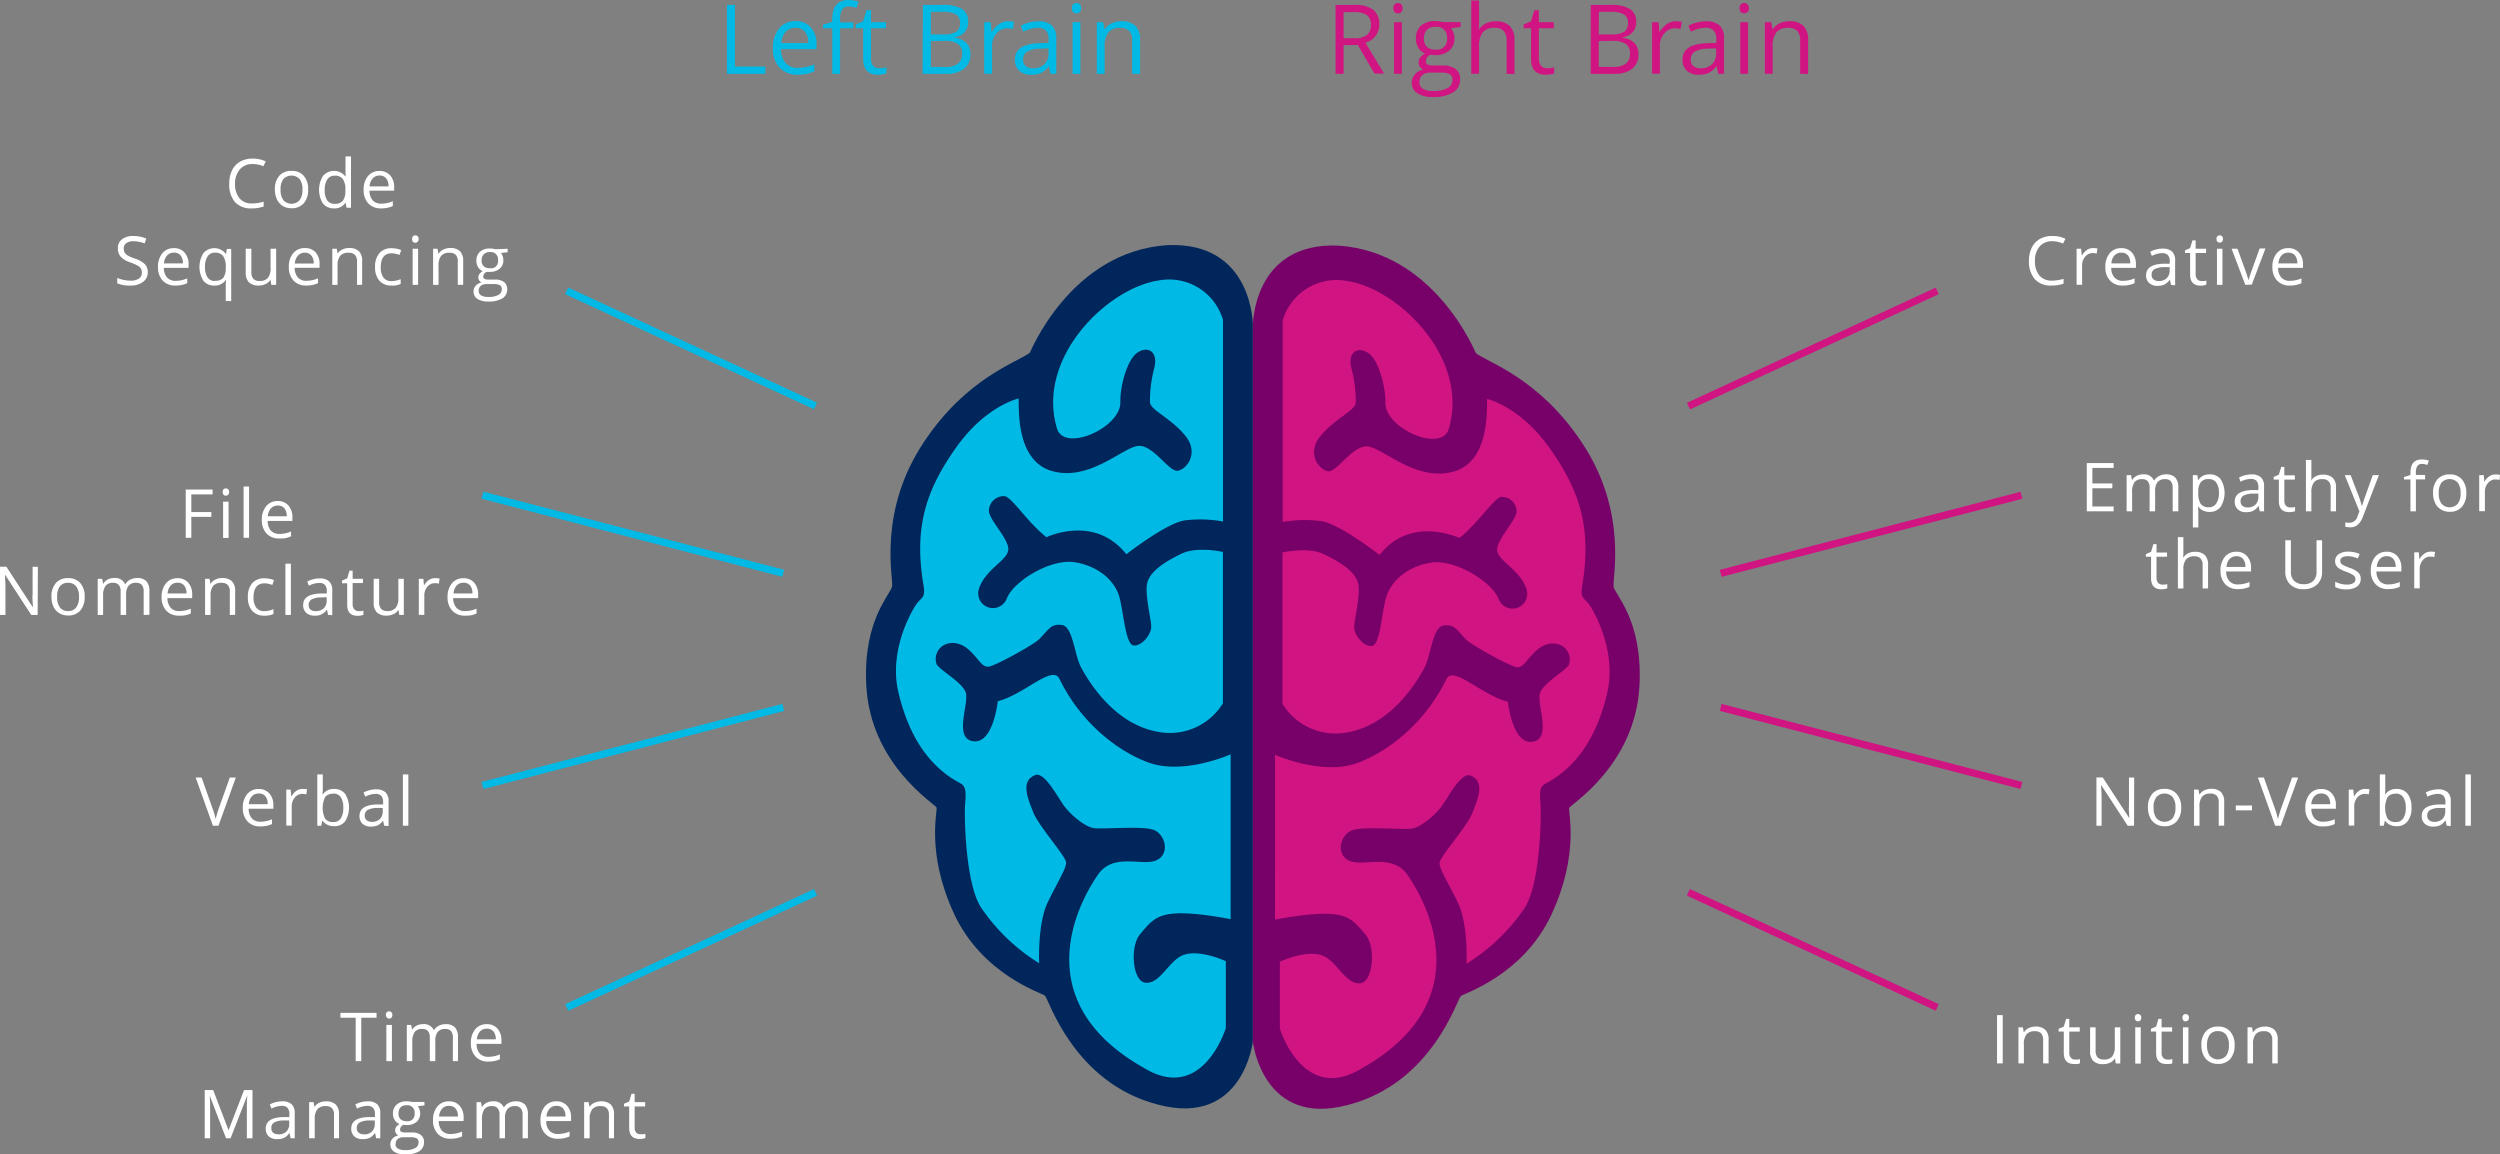 <svg xmlns="http://www.w3.org/2000/svg" viewBox="0 0 518.37 239.34"><rect x="0" y="0" width="518.37" height="239.34" fill="#808080" stroke="none"/><defs><style>.cls-1{fill:#01265b;}.cls-2{fill:#00bae5;}.cls-3{fill:#770069;}.cls-4{fill:#d01481;}.cls-5{fill:#fff;}</style></defs><title>LeftRightBrain</title><g id="Layer_2" data-name="Layer 2"><path class="cls-1" d="M224.26,91.13c0,.21,8.3-21,28.55-22.32,17.82-.76,17.71,16.71,17.71,16.61v148.5c0,.09-2.08,17.78-19.66,13.1-17.59-4.52-22.69-22-23.46-22.6s-13-4.36-18.85-17-3.35-21.26-3.62-22-13.72-8.84-14.57-25.37c-.7-13.58,5.08-18.81,5.36-20.52s-3.07-15.58,6.7-30.05C211.21,96.31,221.61,93.12,224.26,91.13Z" transform="translate(-10.74 -17.98)"/><path class="cls-2" d="M264.33,126.11V84.33a11.64,11.64,0,0,0-13.2-8.22c-10.69,1.51-25.64,16-21.22,30.73,1.49,5,13.22-.14,13.13-5.45-.06-3.39,1.43-9,3.65-10.37s4.16,0,3.42,3.13a27.25,27.25,0,0,0-.93,7.22c.09,1.64,4.19,3.19,7.25,6.85s.38,7.08-1.48,7.37-5.08-5.47-8.26-5.14-10,7.35-17.75,5.22-6.85-13.43-7-15.06c0,0-6.8,1.49-12.94,10.15s-8.83,16.42-6.78,28.5c.46,2.76-.38,2.52-1.4,3.91S195,152.82,197,161.42s6,15.38,12.92,19c1.17.62,1.12,2,.93,4.4s.06,16.21,3.26,21.26a39.76,39.76,0,0,0,12.1,11.62s-.37-8.19,1.77-12.61,3.81-6.94,3.81-8.24-5.67-7.54-6.79-10.4-2.75-6.52.37-7.75c2-.8,4.78,4.81,6.15,6.57,1.52,1.94,4.14,4,5.81,4.38s10.2-.51,12.61.4,3.45,4.92.66,6.27-8.47-1.45-11.82,2.51c-3.36,4.51-16.47,26.16,9.21,40.61,12.1,7.34,16.92-8.2,16.92-8.32V217.28s-6.41-3-9.66-.85c-2.52,1.63-4.28,5.61-7,5.32s-3.26-7.53-1.12-10.06,3.26-4.11,7.54-4.32,11.24,1.19,11.24,1.2V174.39S256,178.84,248.62,176s-14.36-9.27-18.21-17.27c-1.43-3-7.29,3.26-12.78,4.65,0,0-.93,8.93-5.12,8.29s-.65-8.06-1.58-10.24-5.4-4.53-6-5.76a3.29,3.29,0,0,1,1.3-3.8c1.21-.78,3.34-1,5.39.84s2.7,3.65,4.09,3.5,9.43-4.59,10.52-5.72c2-2,2.39-3.22,4.69-2.92s2.57,6.19,4,8.83,6.7,11.68,15.91,13.32a12.91,12.91,0,0,0,13.48-5.91V132.43s-5.29-1.22-8.55.34-6.32,3.48-7.07,5.83.84,7.91.75,9.49-2,3.87-3.63,3.74-2.05-6.3-2.88-9.74-4.1-6.62-9.22-7.51-12.94,4-14.24,7.57a3.06,3.06,0,1,1-5.68-2.28c1.49-4.21,6.42-5.88,6-8.35s-4.19-6-4-7.83a3.09,3.09,0,0,1,3.08-2.84c1.49-.13,4.58,5.1,8.84,8.52,0,0,10-4.82,16.57,3.53,0,0,8.19-6.37,12-7A26.16,26.16,0,0,1,264.33,126.11Z" transform="translate(-10.74 -17.98)"/><path class="cls-3" d="M316.78,91.23c0,.21-8.3-21-28.55-22.32-17.83-.76-17.71,16.71-17.71,16.61V234c0,.09,2.08,17.78,19.66,13.1,17.59-4.52,22.69-22,23.46-22.6s13-4.36,18.84-17,3.35-21.27,3.63-22,13.72-8.84,14.57-25.37c.7-13.58-5.09-18.81-5.37-20.52s3.07-15.58-6.7-30.05C329.82,96.41,319.43,93.22,316.78,91.23Z" transform="translate(-10.74 -17.98)"/><path class="cls-4" d="M276.7,126.21V84.43a11.65,11.65,0,0,1,13.2-8.22c10.7,1.51,25.64,16.05,21.22,30.73-1.49,5-13.22-.14-13.12-5.45.06-3.39-1.44-9-3.65-10.37s-4.17,0-3.42,3.13a27.25,27.25,0,0,1,.93,7.22c-.1,1.64-4.19,3.19-7.26,6.85s-.37,7.08,1.49,7.37,5.07-5.47,8.26-5.14,10,7.35,17.75,5.22,6.84-13.43,7-15.06c0,0,6.79,1.49,12.93,10.15s8.83,16.42,6.79,28.5c-.47,2.75.37,2.52,1.39,3.91s5.76,9.65,3.81,18.25-6,15.38-12.92,19c-1.17.61-1.11,2-.93,4.4s-.06,16.21-3.25,21.26a39.88,39.88,0,0,1-12.1,11.62s.37-8.19-1.77-12.61-3.82-6.94-3.82-8.24,5.68-7.54,6.8-10.4,2.74-6.52-.38-7.75c-2-.8-4.78,4.81-6.14,6.57-1.52,1.94-4.14,4-5.82,4.38s-10.19-.51-12.61.4-3.44,4.92-.65,6.27,8.47-1.45,11.82,2.51c3.35,4.51,16.47,26.16-9.21,40.61-12.1,7.34-16.93-8.2-16.93-8.32V217.38s6.41-3,9.67-.85c2.52,1.63,4.28,5.61,7,5.32s3.25-7.54,1.11-10.06-3.25-4.11-7.53-4.32-11.25,1.19-11.25,1.2V174.49s9.94,4.45,17.29,1.62,14.36-9.27,18.22-17.27c1.42-3,7.29,3.26,12.78,4.65,0,0,.93,8.93,5.12,8.29s.65-8.06,1.58-10.24,5.39-4.53,5.95-5.76a3.29,3.29,0,0,0-1.3-3.8c-1.21-.78-3.35-1-5.4.84s-2.69,3.65-4.09,3.5-9.42-4.59-10.52-5.72c-1.95-2-2.38-3.22-4.68-2.92s-2.58,6.19-4,8.83-6.71,11.68-15.92,13.32a12.9,12.9,0,0,1-13.48-5.92V132.53s5.3-1.22,8.55.34,6.33,3.48,7.07,5.83-.84,7.91-.74,9.49,1.95,3.87,3.63,3.74,2-6.3,2.88-9.74,4.1-6.62,9.22-7.52,12.94,4,14.24,7.58a3.06,3.06,0,1,0,5.68-2.28c-1.49-4.21-6.43-5.88-6-8.35s4.19-6,4-7.83A3.07,3.07,0,0,0,322.2,121c-1.49-.13-4.58,5.1-8.84,8.52,0,.05-10.06-4.82-16.57,3.53,0,0-8.19-6.37-12-7A26.24,26.24,0,0,0,276.7,126.21Z" transform="translate(-10.74 -17.98)"/></g><g id="Layer_3" data-name="Layer 3"><path class="cls-4" d="M289.33,27.35v5.93h-1.66V19h3.91a6.18,6.18,0,0,1,3.89,1,3.66,3.66,0,0,1,1.25,3,3.8,3.8,0,0,1-2.87,3.83l3.88,6.41h-2l-3.45-5.93Zm0-1.43h2.27a3.9,3.9,0,0,0,2.58-.7,2.57,2.57,0,0,0,.82-2.09,2.38,2.38,0,0,0-.83-2,4.5,4.5,0,0,0-2.68-.63h-2.16Z" transform="translate(-10.74 -17.98)"/><path class="cls-4" d="M299.65,19.68a1.11,1.11,0,0,1,.27-.82,1,1,0,0,1,.69-.26.94.94,0,0,1,.67.27,1,1,0,0,1,.28.81,1,1,0,0,1-.28.81.94.94,0,0,1-.67.27,1,1,0,0,1-.69-.27A1.08,1.08,0,0,1,299.65,19.68Zm1.76,13.6h-1.62V22.58h1.62Z" transform="translate(-10.74 -17.98)"/><path class="cls-4" d="M313.61,22.58v1l-2,.24a3.24,3.24,0,0,1,.49.89,3.52,3.52,0,0,1,.22,1.25,3.16,3.16,0,0,1-1.08,2.51,4.35,4.35,0,0,1-2.95.94,5.11,5.11,0,0,1-.9-.08,1.58,1.58,0,0,0-1,1.37.69.69,0,0,0,.36.65,2.62,2.62,0,0,0,1.24.21h1.9a4.26,4.26,0,0,1,2.67.74,2.52,2.52,0,0,1,.93,2.12A3,3,0,0,1,312,37.15a7.54,7.54,0,0,1-4.16.94,5.65,5.65,0,0,1-3.23-.78,2.54,2.54,0,0,1-1.14-2.21,2.5,2.5,0,0,1,.62-1.69,3.2,3.2,0,0,1,1.76-1,1.71,1.71,0,0,1-.69-.57,1.58,1.58,0,0,1-.28-.91,1.75,1.75,0,0,1,.32-1,3.27,3.27,0,0,1,1-.85,2.84,2.84,0,0,1-1.35-1.16,3.4,3.4,0,0,1-.52-1.87,3.45,3.45,0,0,1,1-2.71,4.3,4.3,0,0,1,3-1,5.36,5.36,0,0,1,1.51.2Zm-8.54,12.5a1.45,1.45,0,0,0,.73,1.32,4,4,0,0,0,2.1.45,5.91,5.91,0,0,0,3-.61,1.87,1.87,0,0,0,1-1.66,1.29,1.29,0,0,0-.54-1.2,4.1,4.1,0,0,0-2-.34h-2a2.5,2.5,0,0,0-1.71.53A1.87,1.87,0,0,0,305.07,35.08ZM306,26a2.2,2.2,0,0,0,.63,1.7,2.58,2.58,0,0,0,1.77.57,2.07,2.07,0,0,0,2.37-2.3,2.12,2.12,0,0,0-2.4-2.41,2.38,2.38,0,0,0-1.76.61A2.48,2.48,0,0,0,306,26Z" transform="translate(-10.74 -17.98)"/><path class="cls-4" d="M323.13,33.28V26.36a2.78,2.78,0,0,0-.6-1.95,2.43,2.43,0,0,0-1.86-.65,3.07,3.07,0,0,0-2.47.92,4.62,4.62,0,0,0-.78,3v5.59H315.8V18.09h1.62v4.6a10.42,10.42,0,0,1-.07,1.37h.09a3.3,3.3,0,0,1,1.37-1.21,4.34,4.34,0,0,1,2-.45,4.12,4.12,0,0,1,2.95.94,3.94,3.94,0,0,1,1,3v7Z" transform="translate(-10.74 -17.98)"/><path class="cls-4" d="M331.54,32.14a5.69,5.69,0,0,0,.83-.06,6.32,6.32,0,0,0,.63-.14v1.24a2.59,2.59,0,0,1-.78.21,5.37,5.37,0,0,1-.92.09q-3.1,0-3.1-3.27V23.84h-1.54v-.78l1.54-.68.68-2.28h.94v2.48h3.1v1.26h-3.1v6.3a2.13,2.13,0,0,0,.46,1.48A1.57,1.57,0,0,0,331.54,32.14Z" transform="translate(-10.74 -17.98)"/><path class="cls-4" d="M340.58,19h4a7.65,7.65,0,0,1,4.11.84A3,3,0,0,1,350,22.54a3.09,3.09,0,0,1-.71,2.1,3.38,3.38,0,0,1-2.06,1.06v.1q3.25.56,3.25,3.42a3.68,3.68,0,0,1-1.29,3,5.56,5.56,0,0,1-3.62,1.07h-5Zm1.66,6.11H345a4.52,4.52,0,0,0,2.53-.55,2.12,2.12,0,0,0,.77-1.86,1.89,1.89,0,0,0-.86-1.74,5.4,5.4,0,0,0-2.73-.53h-2.44Zm0,1.4v5.35h3a4.27,4.27,0,0,0,2.6-.67,2.49,2.49,0,0,0,.87-2.1,2.21,2.21,0,0,0-.89-2,4.75,4.75,0,0,0-2.72-.63Z" transform="translate(-10.74 -17.98)"/><path class="cls-4" d="M358.18,22.38a6.26,6.26,0,0,1,1.28.12L359.23,24a5.35,5.35,0,0,0-1.17-.15,2.84,2.84,0,0,0-2.22,1.05,3.84,3.84,0,0,0-.93,2.63v5.74h-1.62V22.58h1.34l.19,2h.07A4.82,4.82,0,0,1,356.33,23,3.21,3.21,0,0,1,358.18,22.38Z" transform="translate(-10.74 -17.98)"/><path class="cls-4" d="M367,33.28l-.32-1.52h-.08a4.59,4.59,0,0,1-1.6,1.36,4.82,4.82,0,0,1-2,.36,3.59,3.59,0,0,1-2.49-.82,3,3,0,0,1-.9-2.34c0-2.16,1.72-3.29,5.18-3.39l1.82-.06V26.2a2.72,2.72,0,0,0-.54-1.86,2.25,2.25,0,0,0-1.74-.6,7,7,0,0,0-3,.82l-.5-1.24a7.15,7.15,0,0,1,1.73-.67,7.67,7.67,0,0,1,1.89-.25,4.12,4.12,0,0,1,2.84.85,3.58,3.58,0,0,1,.92,2.73v7.3Zm-3.66-1.14a3.27,3.27,0,0,0,2.37-.83,3.05,3.05,0,0,0,.87-2.32V28l-1.62.07a5.78,5.78,0,0,0-2.79.6,1.79,1.79,0,0,0-.85,1.65,1.66,1.66,0,0,0,.53,1.34A2.18,2.18,0,0,0,363.38,32.14Z" transform="translate(-10.74 -17.98)"/><path class="cls-4" d="M371.44,19.68a1.07,1.07,0,0,1,.28-.82,1,1,0,0,1,.68-.26.92.92,0,0,1,.67.27,1,1,0,0,1,.29.81,1.05,1.05,0,0,1-.29.81,1,1,0,0,1-1.35,0A1,1,0,0,1,371.44,19.68Zm1.76,13.6h-1.62V22.58h1.62Z" transform="translate(-10.74 -17.98)"/><path class="cls-4" d="M384,33.28V26.36a2.82,2.82,0,0,0-.59-1.95,2.44,2.44,0,0,0-1.87-.65,3.06,3.06,0,0,0-2.46.91,4.57,4.57,0,0,0-.78,3v5.61h-1.62V22.58H378l.26,1.46h.08a3.34,3.34,0,0,1,1.4-1.22,4.49,4.49,0,0,1,2-.44,4.07,4.07,0,0,1,2.91.94,4,4,0,0,1,1,3v7Z" transform="translate(-10.74 -17.98)"/><path class="cls-5" d="M436.24,68a3.28,3.28,0,0,0-2.6,1.1,4.39,4.39,0,0,0-.95,3,4.46,4.46,0,0,0,.92,3,3.23,3.23,0,0,0,2.62,1.07,8.87,8.87,0,0,0,2.38-.37v1a7.3,7.3,0,0,1-2.56.39,4.36,4.36,0,0,1-3.41-1.34,5.54,5.54,0,0,1-1.2-3.81,6.11,6.11,0,0,1,.58-2.71,4.19,4.19,0,0,1,1.67-1.79,5,5,0,0,1,2.57-.63,6.07,6.07,0,0,1,2.74.58l-.49,1A5.37,5.37,0,0,0,436.24,68Z" transform="translate(-10.74 -17.98)"/><path class="cls-5" d="M444.74,69.42a4.86,4.86,0,0,1,.9.08l-.16,1.06a3.79,3.79,0,0,0-.82-.11,2,2,0,0,0-1.55.74,2.66,2.66,0,0,0-.65,1.84v4h-1.14V69.56h.94l.13,1.39h.06a3.17,3.17,0,0,1,1-1.13A2.21,2.21,0,0,1,444.74,69.42Z" transform="translate(-10.74 -17.98)"/><path class="cls-5" d="M450.9,77.19a3.46,3.46,0,0,1-2.62-1,3.94,3.94,0,0,1-1-2.81,4.37,4.37,0,0,1,.89-2.88,3,3,0,0,1,2.4-1.07,2.83,2.83,0,0,1,2.23.93,3.53,3.53,0,0,1,.82,2.44v.72H448.5a2.9,2.9,0,0,0,.67,2,2.28,2.28,0,0,0,1.78.69,6,6,0,0,0,2.39-.51v1a5.79,5.79,0,0,1-1.14.37A6.06,6.06,0,0,1,450.9,77.19Zm-.3-6.82a1.87,1.87,0,0,0-1.44.59,2.66,2.66,0,0,0-.63,1.63h3.91a2.5,2.5,0,0,0-.48-1.65A1.68,1.68,0,0,0,450.6,70.37Z" transform="translate(-10.74 -17.98)"/><path class="cls-5" d="M460.9,77.05,460.67,76h-.05a3.2,3.2,0,0,1-1.12,1,3.49,3.49,0,0,1-1.39.25,2.46,2.46,0,0,1-1.74-.58,2.05,2.05,0,0,1-.64-1.63c0-1.51,1.21-2.31,3.63-2.38l1.27,0v-.47a1.87,1.87,0,0,0-.38-1.3,1.54,1.54,0,0,0-1.21-.42,4.88,4.88,0,0,0-2.12.58l-.35-.87a5.24,5.24,0,0,1,1.22-.47,5,5,0,0,1,1.32-.18,2.87,2.87,0,0,1,2,.6,2.49,2.49,0,0,1,.64,1.91v5.11Zm-2.56-.8a2.29,2.29,0,0,0,1.66-.58,2.17,2.17,0,0,0,.61-1.63v-.67l-1.14,0a4.34,4.34,0,0,0-2,.42,1.27,1.27,0,0,0-.6,1.16,1.18,1.18,0,0,0,.38.94A1.54,1.54,0,0,0,458.34,76.25Z" transform="translate(-10.74 -17.98)"/><path class="cls-5" d="M467.2,76.25a3.69,3.69,0,0,0,.58,0,2.24,2.24,0,0,0,.44-.1V77a2,2,0,0,1-.54.15,3.91,3.91,0,0,1-.64.06c-1.45,0-2.18-.77-2.18-2.29V70.44h-1.07v-.55l1.07-.47.48-1.6H466v1.74h2.17v.88H466v4.41a1.49,1.49,0,0,0,.32,1A1.12,1.12,0,0,0,467.2,76.25Z" transform="translate(-10.74 -17.98)"/><path class="cls-5" d="M470.33,67.53a.74.74,0,0,1,.19-.57.66.66,0,0,1,.48-.18.67.67,0,0,1,.47.18.74.74,0,0,1,.2.57.77.77,0,0,1-.2.57.68.68,0,0,1-.47.19.67.67,0,0,1-.48-.19A.77.77,0,0,1,470.33,67.53Zm1.23,9.52h-1.14V69.56h1.14Z" transform="translate(-10.74 -17.98)"/><path class="cls-5" d="M476.3,77.05l-2.84-7.49h1.22L476.29,74a21.09,21.09,0,0,1,.64,2H477c.05-.24.21-.74.47-1.5s.87-2.41,1.8-5h1.21l-2.84,7.49Z" transform="translate(-10.74 -17.98)"/><path class="cls-5" d="M485.54,77.19a3.45,3.45,0,0,1-2.62-1,3.94,3.94,0,0,1-1-2.81,4.37,4.37,0,0,1,.89-2.88,3,3,0,0,1,2.4-1.07,2.83,2.83,0,0,1,2.23.93,3.58,3.58,0,0,1,.82,2.44v.72h-5.16a2.94,2.94,0,0,0,.66,2,2.3,2.3,0,0,0,1.78.69,6,6,0,0,0,2.4-.51v1a5.66,5.66,0,0,1-2.44.49Zm-.31-6.82a1.83,1.83,0,0,0-1.43.59,2.72,2.72,0,0,0-.64,1.63h3.92a2.5,2.5,0,0,0-.48-1.65A1.68,1.68,0,0,0,485.23,70.37Z" transform="translate(-10.74 -17.98)"/><path class="cls-5" d="M63.08,52a3.26,3.26,0,0,0-2.6,1.1,4.39,4.39,0,0,0-1,3,4.52,4.52,0,0,0,.92,3,3.25,3.25,0,0,0,2.62,1.07,8.94,8.94,0,0,0,2.39-.37v1a7.33,7.33,0,0,1-2.56.39,4.34,4.34,0,0,1-3.41-1.34A5.54,5.54,0,0,1,58.28,56a6,6,0,0,1,.58-2.71,4.17,4.17,0,0,1,1.66-1.79,5.07,5.07,0,0,1,2.57-.63,6.12,6.12,0,0,1,2.75.58l-.49,1A5.41,5.41,0,0,0,63.08,52Z" transform="translate(-10.74 -17.98)"/><path class="cls-5" d="M74.63,57.3a4.12,4.12,0,0,1-.93,2.86,3.26,3.26,0,0,1-2.55,1,3.4,3.4,0,0,1-1.78-.47,3.12,3.12,0,0,1-1.2-1.36,4.6,4.6,0,0,1-.43-2.06,4.15,4.15,0,0,1,.92-2.86,3.24,3.24,0,0,1,2.54-1,3.17,3.17,0,0,1,2.5,1A4.09,4.09,0,0,1,74.63,57.3Zm-5.71,0a3.56,3.56,0,0,0,.57,2.18,2.27,2.27,0,0,0,3.38,0,3.51,3.51,0,0,0,.58-2.19,3.43,3.43,0,0,0-.58-2.17,2.32,2.32,0,0,0-3.39,0A3.55,3.55,0,0,0,68.92,57.3Z" transform="translate(-10.74 -17.98)"/><path class="cls-5" d="M82.41,60.05h-.06A2.65,2.65,0,0,1,80,61.19a2.8,2.8,0,0,1-2.29-1,5.44,5.44,0,0,1,0-5.73,3,3,0,0,1,4.62.08h.09L82.38,54l0-.53V50.41h1.14V61.05h-.93Zm-2.27.19a2,2,0,0,0,1.69-.64,3.18,3.18,0,0,0,.52-2v-.24a3.72,3.72,0,0,0-.53-2.27,2,2,0,0,0-1.69-.68,1.75,1.75,0,0,0-1.53.78,3.85,3.85,0,0,0-.53,2.19,3.71,3.71,0,0,0,.53,2.17A1.8,1.8,0,0,0,80.14,60.24Z" transform="translate(-10.74 -17.98)"/><path class="cls-5" d="M89.76,61.19a3.45,3.45,0,0,1-2.62-1,3.94,3.94,0,0,1-1-2.81,4.31,4.31,0,0,1,.89-2.88,3,3,0,0,1,2.39-1.07,2.81,2.81,0,0,1,2.23.93,3.53,3.53,0,0,1,.82,2.44v.72H87.35a3,3,0,0,0,.67,2,2.28,2.28,0,0,0,1.78.69,6,6,0,0,0,2.39-.51v1a5.79,5.79,0,0,1-1.14.37A6,6,0,0,1,89.76,61.19Zm-.31-6.82A1.87,1.87,0,0,0,88,55a2.66,2.66,0,0,0-.63,1.63H91.3a2.5,2.5,0,0,0-.48-1.65A1.7,1.7,0,0,0,89.45,54.37Z" transform="translate(-10.74 -17.98)"/><path class="cls-5" d="M41.38,74.39a2.44,2.44,0,0,1-1,2.06,4.18,4.18,0,0,1-2.6.74,6.56,6.56,0,0,1-2.73-.46V75.61a7.26,7.26,0,0,0,1.34.41,7,7,0,0,0,1.43.15,2.91,2.91,0,0,0,1.75-.44,1.47,1.47,0,0,0,.59-1.23,1.55,1.55,0,0,0-.21-.85,1.87,1.87,0,0,0-.7-.61,9.52,9.52,0,0,0-1.48-.64,4.82,4.82,0,0,1-2-1.18,2.61,2.61,0,0,1-.59-1.79,2.21,2.21,0,0,1,.86-1.83,3.6,3.6,0,0,1,2.3-.69,6.67,6.67,0,0,1,2.74.55l-.36,1A6.16,6.16,0,0,0,38.36,68a2.3,2.3,0,0,0-1.44.4,1.29,1.29,0,0,0-.52,1.1,1.78,1.78,0,0,0,.19.85,1.93,1.93,0,0,0,.65.61,8.17,8.17,0,0,0,1.39.61,5.38,5.38,0,0,1,2.16,1.2A2.35,2.35,0,0,1,41.38,74.39Z" transform="translate(-10.74 -17.98)"/><path class="cls-5" d="M47.12,77.19a3.46,3.46,0,0,1-2.62-1,3.94,3.94,0,0,1-1-2.81,4.37,4.37,0,0,1,.89-2.88,3,3,0,0,1,2.4-1.07,2.83,2.83,0,0,1,2.23.93,3.58,3.58,0,0,1,.82,2.44v.72H44.72a2.94,2.94,0,0,0,.66,2,2.3,2.3,0,0,0,1.78.69,6,6,0,0,0,2.4-.51v1a5.79,5.79,0,0,1-1.14.37A6.06,6.06,0,0,1,47.12,77.19Zm-.3-6.82a1.84,1.84,0,0,0-1.44.59,2.72,2.72,0,0,0-.64,1.63h3.92a2.5,2.5,0,0,0-.48-1.65A1.68,1.68,0,0,0,46.82,70.37Z" transform="translate(-10.74 -17.98)"/><path class="cls-5" d="M55.17,77.19a2.73,2.73,0,0,1-2.26-1,5.43,5.43,0,0,1,0-5.72,3,3,0,0,1,4.64.13h.07l.16-1h.9V80.41H57.55v-3.2a7.43,7.43,0,0,1,.08-1.16h-.09A2.7,2.7,0,0,1,55.17,77.19Zm.17-1A2.09,2.09,0,0,0,57,75.63a3.33,3.33,0,0,0,.55-2v-.26A3.8,3.8,0,0,0,57,71.06a2,2,0,0,0-1.69-.69,1.73,1.73,0,0,0-1.53.78,3.85,3.85,0,0,0-.53,2.19,3.77,3.77,0,0,0,.52,2.15A1.77,1.77,0,0,0,55.34,76.24Z" transform="translate(-10.74 -17.98)"/><path class="cls-5" d="M62.86,69.56v4.86a2,2,0,0,0,.41,1.37,1.72,1.72,0,0,0,1.31.45,2.13,2.13,0,0,0,1.72-.65,3.21,3.21,0,0,0,.54-2.09V69.56H68v7.49H67l-.16-1h-.06a2.33,2.33,0,0,1-1,.84,3.18,3.18,0,0,1-1.41.3,2.88,2.88,0,0,1-2-.65,2.8,2.8,0,0,1-.68-2.08v-4.9Z" transform="translate(-10.74 -17.98)"/><path class="cls-5" d="M74.25,77.19a3.45,3.45,0,0,1-2.62-1,3.94,3.94,0,0,1-1-2.81,4.31,4.31,0,0,1,.89-2.88A3,3,0,0,1,74,69.42a2.8,2.8,0,0,1,2.22.93A3.53,3.53,0,0,1,77,72.79v.72H71.84a3,3,0,0,0,.67,2,2.28,2.28,0,0,0,1.78.69,6,6,0,0,0,2.39-.51v1a5.93,5.93,0,0,1-1.13.37A6.12,6.12,0,0,1,74.25,77.19Zm-.31-6.82A1.87,1.87,0,0,0,72.5,71a2.66,2.66,0,0,0-.63,1.63h3.92a2.5,2.5,0,0,0-.48-1.65A1.7,1.7,0,0,0,73.94,70.37Z" transform="translate(-10.74 -17.98)"/><path class="cls-5" d="M84.77,77.05V72.2a1.93,1.93,0,0,0-.42-1.36A1.7,1.7,0,0,0,83,70.39a2.16,2.16,0,0,0-1.72.63,3.22,3.22,0,0,0-.55,2.1v3.93H79.64V69.56h.92l.19,1h0a2.26,2.26,0,0,1,1-.85,3.09,3.09,0,0,1,1.4-.31,2.89,2.89,0,0,1,2,.65,2.82,2.82,0,0,1,.68,2.09v4.89Z" transform="translate(-10.74 -17.98)"/><path class="cls-5" d="M91.93,77.19a3.21,3.21,0,0,1-2.52-1,4.12,4.12,0,0,1-.9-2.84,4.25,4.25,0,0,1,.91-2.9,3.23,3.23,0,0,1,2.58-1,5,5,0,0,1,1.08.12,4.07,4.07,0,0,1,.85.27l-.35,1a4.65,4.65,0,0,0-.82-.24,3.48,3.48,0,0,0-.79-.1q-2.28,0-2.28,2.91a3.48,3.48,0,0,0,.56,2.12,1.94,1.94,0,0,0,1.65.74,5.07,5.07,0,0,0,1.92-.41v1A4.07,4.07,0,0,1,91.93,77.19Z" transform="translate(-10.74 -17.98)"/><path class="cls-5" d="M96.2,67.53a.74.74,0,0,1,.19-.57.68.68,0,0,1,.48-.18.67.67,0,0,1,.47.18.74.74,0,0,1,.2.57.77.77,0,0,1-.2.57.69.69,0,0,1-1,0A.77.77,0,0,1,96.2,67.53Zm1.23,9.52H96.3V69.56h1.13Z" transform="translate(-10.74 -17.98)"/><path class="cls-5" d="M105.66,77.05V72.2a1.93,1.93,0,0,0-.41-1.36,1.72,1.72,0,0,0-1.31-.45,2.16,2.16,0,0,0-1.72.63,3.17,3.17,0,0,0-.55,2.1v3.93h-1.13V69.56h.92l.18,1h.06a2.26,2.26,0,0,1,1-.85,3.06,3.06,0,0,1,1.4-.31,2.89,2.89,0,0,1,2,.65,2.82,2.82,0,0,1,.68,2.09v4.89Z" transform="translate(-10.74 -17.98)"/><path class="cls-5" d="M116,69.56v.72l-1.39.16a2.4,2.4,0,0,1,.5,1.5,2.17,2.17,0,0,1-.76,1.75,3,3,0,0,1-2.06.66,4.23,4.23,0,0,1-.63,0,1.1,1.1,0,0,0-.72,1,.47.47,0,0,0,.25.45,1.83,1.83,0,0,0,.87.15h1.32a3,3,0,0,1,1.87.51,1.79,1.79,0,0,1,.66,1.49,2.14,2.14,0,0,1-1,1.9,5.32,5.32,0,0,1-2.91.65,4,4,0,0,1-2.27-.54,1.78,1.78,0,0,1-.8-1.55,1.74,1.74,0,0,1,.44-1.18,2.24,2.24,0,0,1,1.23-.68,1.15,1.15,0,0,1-.48-.4,1.08,1.08,0,0,1-.2-.64,1.22,1.22,0,0,1,.22-.71,2.33,2.33,0,0,1,.69-.6,2,2,0,0,1-.94-.81,2.37,2.37,0,0,1-.37-1.32,2.41,2.41,0,0,1,.74-1.89,3,3,0,0,1,2.09-.67,3.83,3.83,0,0,1,1.06.14Zm-6,8.75a1,1,0,0,0,.51.92,2.81,2.81,0,0,0,1.47.32,4.18,4.18,0,0,0,2.12-.43,1.32,1.32,0,0,0,.68-1.16.9.9,0,0,0-.37-.84,2.9,2.9,0,0,0-1.42-.24h-1.36a1.78,1.78,0,0,0-1.2.37A1.3,1.3,0,0,0,110,78.31ZM110.6,72a1.52,1.52,0,0,0,.45,1.19,1.75,1.75,0,0,0,1.23.4A1.45,1.45,0,0,0,114,71.94a1.5,1.5,0,0,0-1.69-1.69,1.66,1.66,0,0,0-1.23.43A1.77,1.77,0,0,0,110.6,72Z" transform="translate(-10.74 -17.98)"/><path class="cls-5" d="M85.65,238H84.49v-9H81.33v-1h7.49v1H85.65Z" transform="translate(-10.74 -17.98)"/><path class="cls-5" d="M90.75,228.43a.74.74,0,0,1,.2-.57.64.64,0,0,1,.47-.18.66.66,0,0,1,.48.19.73.73,0,0,1,.19.56.78.78,0,0,1-.19.58.7.7,0,0,1-.48.18A.64.64,0,0,1,91,229,.78.78,0,0,1,90.75,228.43ZM92,238H90.85v-7.5H92Z" transform="translate(-10.74 -17.98)"/><path class="cls-5" d="M104.64,238v-4.88a2.06,2.06,0,0,0-.38-1.34,1.48,1.48,0,0,0-1.19-.45,1.92,1.92,0,0,0-1.57.61,2.94,2.94,0,0,0-.5,1.87V238H99.86v-4.88a2,2,0,0,0-.38-1.34,1.48,1.48,0,0,0-1.2-.45,1.84,1.84,0,0,0-1.56.64,3.49,3.49,0,0,0-.49,2.1V238H95.09v-7.5H96l.19,1h0a2.26,2.26,0,0,1,.91-.85,2.72,2.72,0,0,1,1.31-.31,2.23,2.23,0,0,1,2.3,1.27h0a2.42,2.42,0,0,1,1-.93,3,3,0,0,1,1.45-.34,2.54,2.54,0,0,1,1.9.65,2.89,2.89,0,0,1,.64,2.09V238Z" transform="translate(-10.74 -17.98)"/><path class="cls-5" d="M112,238.09a3.41,3.41,0,0,1-2.62-1,3.91,3.91,0,0,1-1-2.81,4.37,4.37,0,0,1,.89-2.88,3,3,0,0,1,2.4-1.06,2.83,2.83,0,0,1,2.22.92,3.56,3.56,0,0,1,.82,2.45v.72h-5.16a3,3,0,0,0,.67,2,2.31,2.31,0,0,0,1.78.68,6.1,6.1,0,0,0,2.39-.5v1a5.93,5.93,0,0,1-1.13.37A6.12,6.12,0,0,1,112,238.09Zm-.31-6.81a1.84,1.84,0,0,0-1.44.59,2.71,2.71,0,0,0-.63,1.62h3.92a2.49,2.49,0,0,0-.48-1.64A1.7,1.7,0,0,0,111.67,231.28Z" transform="translate(-10.74 -17.98)"/><path class="cls-5" d="M57.61,254l-3.39-8.86h0c.06.7.09,1.53.09,2.5V254H53.19V244h1.75l3.16,8.25h.06L61.35,244h1.74v10H61.92v-6.44c0-.74,0-1.54.1-2.41H62L58.55,254Z" transform="translate(-10.74 -17.98)"/><path class="cls-5" d="M71,254l-.22-1.07h-.06a3,3,0,0,1-1.11,1,3.41,3.41,0,0,1-1.4.25,2.5,2.5,0,0,1-1.74-.57,2.1,2.1,0,0,1-.63-1.63q0-2.28,3.63-2.38l1.27,0V249a1.9,1.9,0,0,0-.38-1.3,1.57,1.57,0,0,0-1.22-.42,4.92,4.92,0,0,0-2.11.57l-.35-.87a5.64,5.64,0,0,1,1.21-.47,5.43,5.43,0,0,1,1.32-.17,2.84,2.84,0,0,1,2,.6,2.46,2.46,0,0,1,.64,1.9V254Zm-2.56-.8a2.35,2.35,0,0,0,1.67-.58,2.17,2.17,0,0,0,.6-1.63v-.68l-1.13,0a4.1,4.1,0,0,0-2,.42A1.27,1.27,0,0,0,67,251.9a1.18,1.18,0,0,0,.37.94A1.56,1.56,0,0,0,68.4,253.16Z" transform="translate(-10.74 -17.98)"/><path class="cls-5" d="M80,254v-4.85a2,2,0,0,0-.42-1.37,1.69,1.69,0,0,0-1.3-.45,2.15,2.15,0,0,0-1.73.64A3.23,3.23,0,0,0,76,250V254H74.84v-7.5h.93l.18,1h0a2.34,2.34,0,0,1,1-.86,3.23,3.23,0,0,1,1.4-.3,2.87,2.87,0,0,1,2,.65,2.77,2.77,0,0,1,.68,2.09V254Z" transform="translate(-10.74 -17.98)"/><path class="cls-5" d="M88.74,254l-.22-1.07h-.06a3,3,0,0,1-1.12,1,3.32,3.32,0,0,1-1.39.25,2.5,2.5,0,0,1-1.74-.57,2.1,2.1,0,0,1-.64-1.63q0-2.28,3.63-2.38l1.28,0V249a1.9,1.9,0,0,0-.38-1.3,1.58,1.58,0,0,0-1.22-.42,5,5,0,0,0-2.12.57l-.34-.87a5.44,5.44,0,0,1,2.53-.64,2.85,2.85,0,0,1,2,.6,2.46,2.46,0,0,1,.64,1.9V254Zm-2.56-.8a2.31,2.31,0,0,0,1.66-.58,2.13,2.13,0,0,0,.61-1.63v-.68l-1.14,0a4.09,4.09,0,0,0-2,.42,1.27,1.27,0,0,0-.6,1.16,1.18,1.18,0,0,0,.38.94A1.56,1.56,0,0,0,86.18,253.16Z" transform="translate(-10.74 -17.98)"/><path class="cls-5" d="M98.75,246.46v.72l-1.38.17a2.53,2.53,0,0,1,.34.62,2.41,2.41,0,0,1,.15.87,2.22,2.22,0,0,1-.75,1.76,3,3,0,0,1-2.07.66,3.21,3.21,0,0,1-.63-.06,1.13,1.13,0,0,0-.72,1,.48.48,0,0,0,.25.45,1.83,1.83,0,0,0,.87.15h1.32a3,3,0,0,1,1.87.51,1.77,1.77,0,0,1,.66,1.49,2.15,2.15,0,0,1-1,1.9,5.41,5.41,0,0,1-2.91.65,4,4,0,0,1-2.27-.55,1.76,1.76,0,0,1-.8-1.54,1.73,1.73,0,0,1,.44-1.18,2.18,2.18,0,0,1,1.23-.68,1.23,1.23,0,0,1-.48-.4,1.1,1.1,0,0,1-.19-.64,1.27,1.27,0,0,1,.21-.72,2.38,2.38,0,0,1,.7-.59,2,2,0,0,1-1-.82,2.33,2.33,0,0,1-.37-1.31A2.45,2.45,0,0,1,93,247a3,3,0,0,1,2.09-.66,3.85,3.85,0,0,1,1.06.13Zm-6,8.75a1,1,0,0,0,.51.93,2.82,2.82,0,0,0,1.47.31,4.07,4.07,0,0,0,2.12-.43,1.31,1.31,0,0,0,.68-1.15.92.92,0,0,0-.37-.85,2.93,2.93,0,0,0-1.42-.23H94.41a1.83,1.83,0,0,0-1.2.36A1.32,1.32,0,0,0,92.78,255.21Zm.61-6.35a1.51,1.51,0,0,0,.45,1.19,1.77,1.77,0,0,0,1.24.41,1.45,1.45,0,0,0,1.66-1.62,1.5,1.5,0,0,0-1.69-1.69,1.67,1.67,0,0,0-1.23.44A1.74,1.74,0,0,0,93.39,248.86Z" transform="translate(-10.74 -17.98)"/><path class="cls-5" d="M104.16,254.09a3.44,3.44,0,0,1-2.63-1,3.91,3.91,0,0,1-1-2.81,4.32,4.32,0,0,1,.9-2.88,3,3,0,0,1,2.39-1.06,2.85,2.85,0,0,1,2.23.92,3.56,3.56,0,0,1,.82,2.45v.72h-5.16a3,3,0,0,0,.67,2,2.31,2.31,0,0,0,1.78.68,6.17,6.17,0,0,0,2.39-.5v1a5.79,5.79,0,0,1-1.14.37A6.08,6.08,0,0,1,104.16,254.09Zm-.31-6.81a1.84,1.84,0,0,0-1.44.59,2.65,2.65,0,0,0-.63,1.62h3.91a2.49,2.49,0,0,0-.47-1.64A1.7,1.7,0,0,0,103.85,247.28Z" transform="translate(-10.74 -17.98)"/><path class="cls-5" d="M119.1,254v-4.88a2,2,0,0,0-.39-1.34,1.47,1.47,0,0,0-1.19-.45,1.91,1.91,0,0,0-1.56.61,2.88,2.88,0,0,0-.51,1.87V254h-1.13v-4.88a2,2,0,0,0-.39-1.34,1.47,1.47,0,0,0-1.19-.45,1.84,1.84,0,0,0-1.56.64,3.49,3.49,0,0,0-.5,2.1V254h-1.13v-7.5h.92l.18,1h.06a2.17,2.17,0,0,1,.9-.85,2.72,2.72,0,0,1,1.31-.31,2.23,2.23,0,0,1,2.3,1.27h0a2.44,2.44,0,0,1,1-.93,3,3,0,0,1,1.44-.34,2.57,2.57,0,0,1,1.91.65,2.94,2.94,0,0,1,.63,2.09V254Z" transform="translate(-10.74 -17.98)"/><path class="cls-5" d="M126.43,254.09a3.43,3.43,0,0,1-2.62-1,3.91,3.91,0,0,1-1-2.81,4.37,4.37,0,0,1,.89-2.88,3,3,0,0,1,2.4-1.06,2.85,2.85,0,0,1,2.23.92,3.56,3.56,0,0,1,.82,2.45v.72H124a3,3,0,0,0,.66,2,2.34,2.34,0,0,0,1.78.68,6.18,6.18,0,0,0,2.4-.5v1a5.79,5.79,0,0,1-1.14.37A6.12,6.12,0,0,1,126.43,254.09Zm-.3-6.81a1.82,1.82,0,0,0-1.44.59,2.72,2.72,0,0,0-.64,1.62H128a2.49,2.49,0,0,0-.48-1.64A1.68,1.68,0,0,0,126.13,247.28Z" transform="translate(-10.74 -17.98)"/><path class="cls-5" d="M137,254v-4.85a2,2,0,0,0-.42-1.37,1.69,1.69,0,0,0-1.3-.45,2.15,2.15,0,0,0-1.73.64A3.23,3.23,0,0,0,133,250V254h-1.14v-7.5h.93l.18,1h0a2.34,2.34,0,0,1,1-.86,3.23,3.23,0,0,1,1.4-.3,2.87,2.87,0,0,1,2,.65,2.77,2.77,0,0,1,.68,2.09V254Z" transform="translate(-10.74 -17.98)"/><path class="cls-5" d="M143.54,253.16a3.68,3.68,0,0,0,.58,0l.44-.09v.87a2,2,0,0,1-.54.15,5.42,5.42,0,0,1-.65.05c-1.45,0-2.17-.76-2.17-2.29v-4.45h-1.08v-.55l1.08-.47.48-1.6h.65v1.73h2.18v.89h-2.18v4.41a1.51,1.51,0,0,0,.32,1A1.11,1.11,0,0,0,143.54,253.16Z" transform="translate(-10.74 -17.98)"/><path class="cls-5" d="M449,124h-5.57V114H449v1h-4.41v3.22h4.14v1h-4.14V123H449Z" transform="translate(-10.74 -17.98)"/><path class="cls-5" d="M461.24,124v-4.87a2.07,2.07,0,0,0-.38-1.35,1.48,1.48,0,0,0-1.19-.45,2,2,0,0,0-1.57.61,2.89,2.89,0,0,0-.5,1.88V124h-1.14v-4.87a2.07,2.07,0,0,0-.38-1.35,1.5,1.5,0,0,0-1.2-.45,1.87,1.87,0,0,0-1.56.64,3.49,3.49,0,0,0-.49,2.1V124h-1.14V116.5h.92l.19,1h.05a2.26,2.26,0,0,1,.91-.85,2.7,2.7,0,0,1,1.31-.31,2.21,2.21,0,0,1,2.29,1.27h.06a2.42,2.42,0,0,1,1-.93,3,3,0,0,1,1.45-.34,2.54,2.54,0,0,1,1.9.65,2.94,2.94,0,0,1,.64,2.09V124Z" transform="translate(-10.74 -17.98)"/><path class="cls-5" d="M468.9,124.13a3.27,3.27,0,0,1-1.34-.27,2.53,2.53,0,0,1-1-.83h-.09a9.05,9.05,0,0,1,.09,1.24v3.08h-1.14V116.5h.93l.15,1h.06a2.68,2.68,0,0,1,1-.89,3.1,3.1,0,0,1,1.33-.27,2.77,2.77,0,0,1,2.3,1,5.43,5.43,0,0,1,0,5.72A2.77,2.77,0,0,1,468.9,124.13Zm-.17-6.81a2,2,0,0,0-1.66.64,3.28,3.28,0,0,0-.52,2v.26a3.78,3.78,0,0,0,.52,2.26,2,2,0,0,0,1.69.68,1.76,1.76,0,0,0,1.52-.79,3.71,3.71,0,0,0,.55-2.17,3.58,3.58,0,0,0-.55-2.15A1.8,1.8,0,0,0,468.73,117.32Z" transform="translate(-10.74 -17.98)"/><path class="cls-5" d="M479.3,124l-.23-1.07H479a3.29,3.29,0,0,1-1.12,1,3.49,3.49,0,0,1-1.39.25,2.53,2.53,0,0,1-1.75-.58,2.1,2.1,0,0,1-.63-1.63c0-1.51,1.21-2.31,3.63-2.38l1.27,0V119a1.87,1.87,0,0,0-.38-1.3,1.54,1.54,0,0,0-1.21-.42,4.88,4.88,0,0,0-2.12.58L475,117a5.24,5.24,0,0,1,1.22-.47,5,5,0,0,1,1.32-.18,2.83,2.83,0,0,1,2,.6,2.49,2.49,0,0,1,.65,1.91V124Zm-2.56-.8a2.29,2.29,0,0,0,1.66-.58A2.17,2.17,0,0,0,479,121v-.67l-1.13,0a4.09,4.09,0,0,0-1.95.42,1.27,1.27,0,0,0-.6,1.16,1.18,1.18,0,0,0,.37.94A1.59,1.59,0,0,0,476.74,123.19Z" transform="translate(-10.74 -17.98)"/><path class="cls-5" d="M485.6,123.19a3.69,3.69,0,0,0,.58,0,3.77,3.77,0,0,0,.44-.1v.87a2,2,0,0,1-.54.15,3.93,3.93,0,0,1-.65.06c-1.45,0-2.17-.77-2.17-2.29v-4.46h-1.07v-.55l1.07-.47.48-1.6h.65v1.74h2.18v.88h-2.18v4.41a1.49,1.49,0,0,0,.33,1A1.1,1.1,0,0,0,485.6,123.19Z" transform="translate(-10.74 -17.98)"/><path class="cls-5" d="M494,124v-4.85a1.93,1.93,0,0,0-.42-1.36,1.67,1.67,0,0,0-1.31-.46,2.13,2.13,0,0,0-1.72.65,3.26,3.26,0,0,0-.55,2.1V124h-1.13V113.35H490v3.22a6.69,6.69,0,0,1-.05,1H490a2.25,2.25,0,0,1,.95-.85,3.05,3.05,0,0,1,1.41-.32,2.85,2.85,0,0,1,2.06.66,2.72,2.72,0,0,1,.69,2.07V124Z" transform="translate(-10.74 -17.98)"/><path class="cls-5" d="M496.92,116.5h1.22l1.64,4.27a16.71,16.71,0,0,1,.67,2.11h.05c.06-.23.19-.63.38-1.19s.81-2.29,1.85-5.19H504L500.73,125a4.21,4.21,0,0,1-1.12,1.79,2.33,2.33,0,0,1-1.57.53,5.05,5.05,0,0,1-1-.11v-.91a4.28,4.28,0,0,0,.84.08,1.74,1.74,0,0,0,1.67-1.31l.41-1.07Z" transform="translate(-10.74 -17.98)"/><path class="cls-5" d="M513.58,117.38h-1.91V124h-1.13v-6.61H509.2v-.51l1.34-.41V116c0-1.84.8-2.76,2.41-2.76a5,5,0,0,1,1.4.24l-.3.91a3.49,3.49,0,0,0-1.12-.22,1.11,1.11,0,0,0-.95.43,2.43,2.43,0,0,0-.31,1.37v.49h1.91Z" transform="translate(-10.74 -17.98)"/><path class="cls-5" d="M522.12,120.24a4.12,4.12,0,0,1-.93,2.86,3.26,3.26,0,0,1-2.55,1,3.32,3.32,0,0,1-1.78-.48,3,3,0,0,1-1.2-1.35,4.6,4.6,0,0,1-.43-2.06,4.15,4.15,0,0,1,.92-2.86,3.24,3.24,0,0,1,2.54-1,3.17,3.17,0,0,1,2.5,1A4.09,4.09,0,0,1,522.12,120.24Zm-5.71,0a3.56,3.56,0,0,0,.57,2.18,2.27,2.27,0,0,0,3.38,0,3.51,3.51,0,0,0,.58-2.19,3.43,3.43,0,0,0-.58-2.17,2.3,2.3,0,0,0-3.39,0A3.55,3.55,0,0,0,516.41,120.24Z" transform="translate(-10.74 -17.98)"/><path class="cls-5" d="M528.22,116.36a4.94,4.94,0,0,1,.9.08L529,117.5a3.79,3.79,0,0,0-.82-.11,2,2,0,0,0-1.55.74,2.66,2.66,0,0,0-.65,1.84v4H524.8V116.5h.94l.13,1.39h0a3.29,3.29,0,0,1,1-1.13A2.21,2.21,0,0,1,528.22,116.36Z" transform="translate(-10.74 -17.98)"/><path class="cls-5" d="M459.1,139.19a3.69,3.69,0,0,0,.58,0,3.77,3.77,0,0,0,.44-.1v.87a2,2,0,0,1-.54.15,3.93,3.93,0,0,1-.65.06c-1.45,0-2.17-.77-2.17-2.29v-4.46h-1.07v-.55l1.07-.47.48-1.6h.65v1.74h2.18v.88h-2.18v4.41a1.49,1.49,0,0,0,.33,1A1.1,1.1,0,0,0,459.1,139.19Z" transform="translate(-10.74 -17.98)"/><path class="cls-5" d="M467.45,140v-4.85a1.93,1.93,0,0,0-.42-1.36,1.67,1.67,0,0,0-1.31-.46A2.13,2.13,0,0,0,464,134a3.27,3.27,0,0,0-.54,2.1V140h-1.14V129.35h1.14v3.22a6.51,6.51,0,0,1-.06,1h.07a2.25,2.25,0,0,1,.95-.85,3.11,3.11,0,0,1,1.41-.32,2.89,2.89,0,0,1,2.07.66,2.76,2.76,0,0,1,.68,2.07V140Z" transform="translate(-10.74 -17.98)"/><path class="cls-5" d="M474.78,140.13a3.42,3.42,0,0,1-2.62-1,3.9,3.9,0,0,1-1-2.8,4.31,4.31,0,0,1,.89-2.88,3,3,0,0,1,2.39-1.07,2.81,2.81,0,0,1,2.23.93,3.51,3.51,0,0,1,.82,2.44v.72h-5.16a2.94,2.94,0,0,0,.67,2,2.28,2.28,0,0,0,1.78.69,6,6,0,0,0,2.39-.51v1a5.79,5.79,0,0,1-1.14.37A6,6,0,0,1,474.78,140.13Zm-.31-6.82a1.87,1.87,0,0,0-1.44.59,2.66,2.66,0,0,0-.63,1.63h3.92a2.5,2.5,0,0,0-.48-1.65A1.7,1.7,0,0,0,474.47,133.31Z" transform="translate(-10.74 -17.98)"/><path class="cls-5" d="M492.22,130v6.46a3.52,3.52,0,0,1-1,2.69,4,4,0,0,1-2.84,1,3.77,3.77,0,0,1-2.79-1,3.64,3.64,0,0,1-1-2.71V130h1.16v6.52a2.56,2.56,0,0,0,.69,1.92,2.77,2.77,0,0,0,2,.67,2.67,2.67,0,0,0,1.95-.68,2.59,2.59,0,0,0,.68-1.93V130Z" transform="translate(-10.74 -17.98)"/><path class="cls-5" d="M500.23,138a1.88,1.88,0,0,1-.78,1.61,3.66,3.66,0,0,1-2.19.57,4.66,4.66,0,0,1-2.32-.48V138.6a5.34,5.34,0,0,0,1.16.43,4.59,4.59,0,0,0,1.19.16,2.72,2.72,0,0,0,1.37-.28.94.94,0,0,0,.48-.87,1,1,0,0,0-.38-.75,6.41,6.41,0,0,0-1.48-.73,8.13,8.13,0,0,1-1.49-.68,2.3,2.3,0,0,1-.66-.66,1.76,1.76,0,0,1-.21-.88,1.7,1.7,0,0,1,.74-1.45,3.51,3.51,0,0,1,2-.53,5.94,5.94,0,0,1,2.36.49l-.4.93a5.42,5.42,0,0,0-2-.47,2.44,2.44,0,0,0-1.22.25.77.77,0,0,0-.41.7.85.85,0,0,0,.15.51,1.54,1.54,0,0,0,.5.41,12.29,12.29,0,0,0,1.31.55,4.78,4.78,0,0,1,1.8,1A1.74,1.74,0,0,1,500.23,138Z" transform="translate(-10.74 -17.98)"/><path class="cls-5" d="M505.94,140.13a3.42,3.42,0,0,1-2.62-1,3.9,3.9,0,0,1-1-2.8,4.37,4.37,0,0,1,.89-2.88,3,3,0,0,1,2.4-1.07,2.83,2.83,0,0,1,2.23.93,3.56,3.56,0,0,1,.82,2.44v.72h-5.17a3,3,0,0,0,.67,2,2.3,2.3,0,0,0,1.78.69,5.94,5.94,0,0,0,2.39-.51v1a5.93,5.93,0,0,1-1.13.37A6.06,6.06,0,0,1,505.94,140.13Zm-.31-6.82a1.87,1.87,0,0,0-1.44.59,2.78,2.78,0,0,0-.63,1.63h3.92a2.5,2.5,0,0,0-.48-1.65A1.68,1.68,0,0,0,505.63,133.31Z" transform="translate(-10.74 -17.98)"/><path class="cls-5" d="M514.75,132.36a4.74,4.74,0,0,1,.89.08l-.15,1.06a3.87,3.87,0,0,0-.82-.11,2,2,0,0,0-1.56.74,2.7,2.7,0,0,0-.65,1.84v4h-1.13V132.5h.94l.13,1.39h.05a3.19,3.19,0,0,1,1-1.13A2.21,2.21,0,0,1,514.75,132.36Z" transform="translate(-10.74 -17.98)"/><path class="cls-5" d="M453.23,189.19h-1.32l-5.47-8.39h-.05c.07,1,.11,1.89.11,2.71v5.68h-1.07v-10h1.31l5.45,8.35h.05c0-.12,0-.52-.06-1.19s0-1.14,0-1.43V179.2h1.08Z" transform="translate(-10.74 -17.98)"/><path class="cls-5" d="M463,185.44a4.12,4.12,0,0,1-.93,2.86,3.26,3.26,0,0,1-2.55,1,3.32,3.32,0,0,1-1.78-.48,3,3,0,0,1-1.2-1.35,4.6,4.6,0,0,1-.43-2.06,4.15,4.15,0,0,1,.92-2.86,3.24,3.24,0,0,1,2.54-1,3.17,3.17,0,0,1,2.5,1.05A4.09,4.09,0,0,1,463,185.44Zm-5.71,0a3.56,3.56,0,0,0,.57,2.18,2.27,2.27,0,0,0,3.38,0,3.51,3.51,0,0,0,.58-2.19,3.43,3.43,0,0,0-.58-2.17,2.29,2.29,0,0,0-3.38,0A3.48,3.48,0,0,0,457.27,185.44Z" transform="translate(-10.74 -17.98)"/><path class="cls-5" d="M470.79,189.19v-4.85a2,2,0,0,0-.41-1.36,1.72,1.72,0,0,0-1.31-.46,2.16,2.16,0,0,0-1.72.64,3.17,3.17,0,0,0-.55,2.1v3.93h-1.13V181.7h.92l.18,1h.06a2.26,2.26,0,0,1,1-.85,3,3,0,0,1,1.4-.31,2.84,2.84,0,0,1,2,.65,2.78,2.78,0,0,1,.69,2.09v4.89Z" transform="translate(-10.74 -17.98)"/><path class="cls-5" d="M474.33,186v-1h3.36v1Z" transform="translate(-10.74 -17.98)"/><path class="cls-5" d="M486,179.2h1.25l-3.6,10h-1.15l-3.58-10h1.23l2.3,6.46a20.73,20.73,0,0,1,.63,2.17,16.72,16.72,0,0,1,.64-2.21Z" transform="translate(-10.74 -17.98)"/><path class="cls-5" d="M492.36,189.33a3.42,3.42,0,0,1-2.62-1,3.9,3.9,0,0,1-1-2.8,4.37,4.37,0,0,1,.89-2.88,3,3,0,0,1,2.4-1.07,2.83,2.83,0,0,1,2.23.93,3.56,3.56,0,0,1,.82,2.44v.72H490a2.94,2.94,0,0,0,.66,2,2.3,2.3,0,0,0,1.78.69,6,6,0,0,0,2.4-.51v1a6.25,6.25,0,0,1-1.14.37A6.06,6.06,0,0,1,492.36,189.33Zm-.31-6.82a1.87,1.87,0,0,0-1.44.59,2.78,2.78,0,0,0-.63,1.63h3.92a2.5,2.5,0,0,0-.48-1.65A1.68,1.68,0,0,0,492.05,182.51Z" transform="translate(-10.74 -17.98)"/><path class="cls-5" d="M501.17,181.56a4.74,4.74,0,0,1,.89.08l-.15,1.06a3.87,3.87,0,0,0-.82-.11,2,2,0,0,0-1.56.74,2.7,2.7,0,0,0-.64,1.84v4h-1.14V181.7h.94l.13,1.39h.05a3.29,3.29,0,0,1,1-1.13A2.21,2.21,0,0,1,501.17,181.56Z" transform="translate(-10.74 -17.98)"/><path class="cls-5" d="M507.65,181.57a2.81,2.81,0,0,1,2.3,1,4.49,4.49,0,0,1,.81,2.86,4.43,4.43,0,0,1-.82,2.86,2.76,2.76,0,0,1-2.29,1,3.23,3.23,0,0,1-1.33-.27,2.49,2.49,0,0,1-1-.83h-.08l-.24,1h-.81V178.55h1.13v2.59c0,.58,0,1.1-.05,1.56h.05A2.69,2.69,0,0,1,507.65,181.57Zm-.16,1a2,2,0,0,0-1.68.67,5.15,5.15,0,0,0,0,4.51,2,2,0,0,0,1.69.68,1.74,1.74,0,0,0,1.55-.77,3.81,3.81,0,0,0,.52-2.19,3.71,3.71,0,0,0-.52-2.18A1.81,1.81,0,0,0,507.49,182.52Z" transform="translate(-10.74 -17.98)"/><path class="cls-5" d="M518.05,189.19l-.22-1.07h-.06a3.11,3.11,0,0,1-1.12,1,3.49,3.49,0,0,1-1.39.25,2.46,2.46,0,0,1-1.74-.58,2.05,2.05,0,0,1-.64-1.63c0-1.51,1.21-2.31,3.63-2.38l1.28,0v-.47a1.92,1.92,0,0,0-.38-1.3,1.58,1.58,0,0,0-1.22-.42,4.88,4.88,0,0,0-2.12.58l-.35-.87a5.24,5.24,0,0,1,1.22-.47,5,5,0,0,1,1.32-.18,2.85,2.85,0,0,1,2,.6,2.49,2.49,0,0,1,.64,1.91v5.11Zm-2.56-.8a2.29,2.29,0,0,0,1.66-.58,2.13,2.13,0,0,0,.61-1.63v-.67l-1.14,0a4.09,4.09,0,0,0-2,.42,1.27,1.27,0,0,0-.6,1.16,1.18,1.18,0,0,0,.38.94A1.54,1.54,0,0,0,515.49,188.39Z" transform="translate(-10.74 -17.98)"/><path class="cls-5" d="M523.07,189.19h-1.14V178.55h1.14Z" transform="translate(-10.74 -17.98)"/><path class="cls-5" d="M50.41,129.49H49.25v-10h5.57v1H50.41v3.66h4.15v1H50.41Z" transform="translate(-10.74 -17.98)"/><path class="cls-5" d="M56.91,120a.74.74,0,0,1,.19-.57.68.68,0,0,1,.48-.18.67.67,0,0,1,.47.18.76.76,0,0,1,.2.57.77.77,0,0,1-.2.57.64.64,0,0,1-.47.19.65.65,0,0,1-.48-.19A.77.77,0,0,1,56.91,120Zm1.23,9.52H57V122h1.13Z" transform="translate(-10.74 -17.98)"/><path class="cls-5" d="M62.38,129.49H61.25V118.86h1.13Z" transform="translate(-10.74 -17.98)"/><path class="cls-5" d="M68.65,129.63a3.46,3.46,0,0,1-2.62-1,3.93,3.93,0,0,1-1-2.81,4.37,4.37,0,0,1,.89-2.88,3,3,0,0,1,2.4-1.07,2.83,2.83,0,0,1,2.23.93,3.58,3.58,0,0,1,.82,2.44V126H66.25a2.94,2.94,0,0,0,.66,2,2.3,2.3,0,0,0,1.78.69,6,6,0,0,0,2.4-.51v1a5.86,5.86,0,0,1-1.14.38A6.85,6.85,0,0,1,68.65,129.63Zm-.3-6.82a1.84,1.84,0,0,0-1.44.59,2.75,2.75,0,0,0-.64,1.63h3.92a2.5,2.5,0,0,0-.48-1.65A1.68,1.68,0,0,0,68.35,122.81Z" transform="translate(-10.74 -17.98)"/><path class="cls-5" d="M18.55,145.49H17.22l-5.46-8.39h0c.07,1,.11,1.89.11,2.71v5.68H10.74v-10h1.32l5.44,8.35h.06c0-.12,0-.52-.06-1.18s-.05-1.15,0-1.44V135.5h1.09Z" transform="translate(-10.74 -17.98)"/><path class="cls-5" d="M28.29,141.74a4.12,4.12,0,0,1-.92,2.86,3.22,3.22,0,0,1-2.55,1,3.4,3.4,0,0,1-1.78-.47,3.21,3.21,0,0,1-1.21-1.36,4.7,4.7,0,0,1-.42-2.06,4.12,4.12,0,0,1,.92-2.85,3.22,3.22,0,0,1,2.54-1,3.17,3.17,0,0,1,2.5,1A4.1,4.1,0,0,1,28.29,141.74Zm-5.7,0a3.58,3.58,0,0,0,.57,2.19,2,2,0,0,0,1.69.75,2,2,0,0,0,1.69-.75,3.51,3.51,0,0,0,.58-2.19,3.44,3.44,0,0,0-.58-2.17,2,2,0,0,0-1.7-.74,2,2,0,0,0-1.69.73A3.57,3.57,0,0,0,22.59,141.74Z" transform="translate(-10.74 -17.98)"/><path class="cls-5" d="M40.53,145.49v-4.87a2,2,0,0,0-.38-1.35,1.5,1.5,0,0,0-1.19-.44,1.88,1.88,0,0,0-1.56.61,2.86,2.86,0,0,0-.51,1.87v4.18H35.75v-4.87a2,2,0,0,0-.38-1.35,1.5,1.5,0,0,0-1.19-.44,1.85,1.85,0,0,0-1.57.64,3.44,3.44,0,0,0-.49,2.09v3.93H31V138h.93l.18,1h.06a2.2,2.2,0,0,1,.9-.86,2.84,2.84,0,0,1,1.31-.31,2.24,2.24,0,0,1,2.3,1.27h.05a2.48,2.48,0,0,1,1-.93,3.13,3.13,0,0,1,1.45-.34,2.55,2.55,0,0,1,1.91.66,2.91,2.91,0,0,1,.63,2.08v4.89Z" transform="translate(-10.74 -17.98)"/><path class="cls-5" d="M47.87,145.63a3.45,3.45,0,0,1-2.62-1,3.93,3.93,0,0,1-1-2.81,4.37,4.37,0,0,1,.89-2.88,3,3,0,0,1,2.4-1.07,2.83,2.83,0,0,1,2.23.93,3.58,3.58,0,0,1,.82,2.44V142H45.46a3,3,0,0,0,.67,2,2.3,2.3,0,0,0,1.78.69,5.94,5.94,0,0,0,2.39-.51v1a5.78,5.78,0,0,1-1.13.38A6.85,6.85,0,0,1,47.87,145.63Zm-.31-6.82a1.87,1.87,0,0,0-1.44.59,2.81,2.81,0,0,0-.63,1.63h3.92a2.5,2.5,0,0,0-.48-1.65A1.68,1.68,0,0,0,47.56,138.81Z" transform="translate(-10.74 -17.98)"/><path class="cls-5" d="M58.39,145.49v-4.84a1.94,1.94,0,0,0-.42-1.37,1.7,1.7,0,0,0-1.31-.45,2.17,2.17,0,0,0-1.72.63,3.27,3.27,0,0,0-.54,2.1v3.93H53.26V138h.92l.19,1h.05a2.29,2.29,0,0,1,1-.86,3.09,3.09,0,0,1,1.4-.31,2.84,2.84,0,0,1,2,.66,2.78,2.78,0,0,1,.68,2.08v4.89Z" transform="translate(-10.74 -17.98)"/><path class="cls-5" d="M65.55,145.63a3.21,3.21,0,0,1-2.52-1,4.12,4.12,0,0,1-.89-2.84,4.25,4.25,0,0,1,.9-2.9,3.26,3.26,0,0,1,2.58-1,5,5,0,0,1,1.08.12,3.88,3.88,0,0,1,.85.27l-.35,1a4.64,4.64,0,0,0-.82-.25,3.4,3.4,0,0,0-.78-.1c-1.53,0-2.29,1-2.29,2.91a3.48,3.48,0,0,0,.56,2.12,1.94,1.94,0,0,0,1.65.74,5.07,5.07,0,0,0,1.92-.41v1A4.07,4.07,0,0,1,65.55,145.63Z" transform="translate(-10.74 -17.98)"/><path class="cls-5" d="M71.05,145.49H69.92V134.86h1.13Z" transform="translate(-10.74 -17.98)"/><path class="cls-5" d="M78.77,145.49l-.23-1.06h-.05a2.77,2.77,0,0,1-2.51,1.2,2.47,2.47,0,0,1-1.75-.58,2.08,2.08,0,0,1-.63-1.63c0-1.51,1.21-2.31,3.63-2.38l1.27,0v-.46a1.93,1.93,0,0,0-.38-1.31,1.56,1.56,0,0,0-1.21-.42,4.85,4.85,0,0,0-2.12.58l-.35-.87a5.16,5.16,0,0,1,1.21-.47,5,5,0,0,1,1.33-.17,2.87,2.87,0,0,1,2,.59,2.49,2.49,0,0,1,.65,1.91v5.11Zm-2.57-.8a2.31,2.31,0,0,0,1.67-.58,2.17,2.17,0,0,0,.6-1.63v-.67l-1.13.05a4.09,4.09,0,0,0-2,.42,1.25,1.25,0,0,0-.6,1.15,1.16,1.16,0,0,0,.37.94A1.52,1.52,0,0,0,76.2,144.69Z" transform="translate(-10.74 -17.98)"/><path class="cls-5" d="M85.07,144.69a3.69,3.69,0,0,0,.58,0l.44-.09v.86a2,2,0,0,1-.54.15,4,4,0,0,1-.65.06c-1.45,0-2.17-.76-2.17-2.29v-4.46H81.65v-.55l1.08-.47.48-1.6h.65V138H86v.88H83.86v4.41a1.54,1.54,0,0,0,.32,1A1.14,1.14,0,0,0,85.07,144.69Z" transform="translate(-10.74 -17.98)"/><path class="cls-5" d="M89.35,138v4.86a2,2,0,0,0,.42,1.37,1.7,1.7,0,0,0,1.31.45A2.17,2.17,0,0,0,92.8,144a3.27,3.27,0,0,0,.54-2.1V138h1.13v7.49h-.93l-.17-1h-.06a2.16,2.16,0,0,1-1,.84,3.18,3.18,0,0,1-1.41.3,2.85,2.85,0,0,1-2-.65,2.74,2.74,0,0,1-.68-2.08V138Z" transform="translate(-10.74 -17.98)"/><path class="cls-5" d="M101,137.86a4,4,0,0,1,.89.09l-.15,1.05a3.79,3.79,0,0,0-.82-.1,2,2,0,0,0-1.56.73,2.71,2.71,0,0,0-.64,1.84v4H97.58V138h.94l.13,1.39h0a3.29,3.29,0,0,1,1-1.13A2.29,2.29,0,0,1,101,137.86Z" transform="translate(-10.74 -17.98)"/><path class="cls-5" d="M107.16,145.63a3.45,3.45,0,0,1-2.62-1,3.93,3.93,0,0,1-1-2.81,4.37,4.37,0,0,1,.89-2.88,3,3,0,0,1,2.4-1.07,2.83,2.83,0,0,1,2.23.93,3.58,3.58,0,0,1,.82,2.44V142h-5.17a3,3,0,0,0,.67,2,2.3,2.3,0,0,0,1.78.69,5.94,5.94,0,0,0,2.39-.51v1a6,6,0,0,1-1.13.38A6.85,6.85,0,0,1,107.16,145.63Zm-.31-6.82a1.87,1.87,0,0,0-1.44.59,2.81,2.81,0,0,0-.63,1.63h3.92a2.5,2.5,0,0,0-.48-1.65A1.68,1.68,0,0,0,106.85,138.81Z" transform="translate(-10.74 -17.98)"/><path class="cls-5" d="M58.39,179.2h1.25l-3.6,10H54.89l-3.58-10h1.23l2.29,6.46a16.81,16.81,0,0,1,.63,2.17,20.43,20.43,0,0,1,.64-2.21Z" transform="translate(-10.74 -17.98)"/><path class="cls-5" d="M64.71,189.33a3.42,3.42,0,0,1-2.62-1,3.9,3.9,0,0,1-1-2.8,4.31,4.31,0,0,1,.89-2.88,3,3,0,0,1,2.39-1.07,2.83,2.83,0,0,1,2.23.93,3.51,3.51,0,0,1,.82,2.44v.72H62.3a2.94,2.94,0,0,0,.67,2,2.28,2.28,0,0,0,1.78.69,6,6,0,0,0,2.39-.51v1a5.79,5.79,0,0,1-1.14.37A6,6,0,0,1,64.71,189.33Zm-.31-6.82a1.87,1.87,0,0,0-1.44.59,2.66,2.66,0,0,0-.63,1.63h3.92a2.5,2.5,0,0,0-.48-1.65A1.7,1.7,0,0,0,64.4,182.51Z" transform="translate(-10.74 -17.98)"/><path class="cls-5" d="M73.51,181.56a4.78,4.78,0,0,1,.9.08l-.16,1.06a3.79,3.79,0,0,0-.82-.11,2,2,0,0,0-1.55.74,2.7,2.7,0,0,0-.65,1.84v4H70.1V181.7H71l.13,1.39h.06a3.27,3.27,0,0,1,1-1.13A2.23,2.23,0,0,1,73.51,181.56Z" transform="translate(-10.74 -17.98)"/><path class="cls-5" d="M80,181.57a2.79,2.79,0,0,1,2.29,1,5.37,5.37,0,0,1,0,5.72,2.75,2.75,0,0,1-2.28,1,3.24,3.24,0,0,1-1.34-.27,2.53,2.53,0,0,1-1-.83h-.09l-.24,1h-.81V178.55h1.14v2.59q0,.87-.06,1.56h.06A2.68,2.68,0,0,1,80,181.57Zm-.17,1a2,2,0,0,0-1.67.67,5.19,5.19,0,0,0,0,4.51,2,2,0,0,0,1.69.68,1.75,1.75,0,0,0,1.56-.77,3.9,3.9,0,0,0,.51-2.19,3.79,3.79,0,0,0-.51-2.18A1.81,1.81,0,0,0,79.83,182.52Z" transform="translate(-10.74 -17.98)"/><path class="cls-5" d="M90.4,189.19l-.23-1.07h0a3.29,3.29,0,0,1-1.12,1,3.53,3.53,0,0,1-1.39.25,2.48,2.48,0,0,1-1.75-.58,2.08,2.08,0,0,1-.63-1.63c0-1.51,1.21-2.31,3.63-2.38l1.27,0v-.47a1.92,1.92,0,0,0-.38-1.3,1.56,1.56,0,0,0-1.21-.42,4.85,4.85,0,0,0-2.12.58l-.35-.87a5.16,5.16,0,0,1,1.21-.47,5,5,0,0,1,1.33-.18,2.83,2.83,0,0,1,2,.6,2.49,2.49,0,0,1,.65,1.91v5.11Zm-2.57-.8a2.31,2.31,0,0,0,1.67-.58,2.17,2.17,0,0,0,.6-1.63v-.67l-1.13,0a4.09,4.09,0,0,0-2,.42,1.27,1.27,0,0,0-.6,1.16,1.18,1.18,0,0,0,.37.94A1.58,1.58,0,0,0,87.83,188.39Z" transform="translate(-10.74 -17.98)"/><path class="cls-5" d="M95.41,189.19H94.28V178.55h1.13Z" transform="translate(-10.74 -17.98)"/><path class="cls-5" d="M424.82,238.47v-10H426v10Z" transform="translate(-10.74 -17.98)"/><path class="cls-5" d="M434.38,238.47v-4.85a2,2,0,0,0-.41-1.37,1.72,1.72,0,0,0-1.31-.45,2.13,2.13,0,0,0-1.72.64,3.17,3.17,0,0,0-.55,2.1v3.93h-1.13V231h.92l.18,1h.06a2.35,2.35,0,0,1,1-.86,3.16,3.16,0,0,1,1.4-.3,2.84,2.84,0,0,1,2,.65,2.77,2.77,0,0,1,.69,2.09v4.89Z" transform="translate(-10.74 -17.98)"/><path class="cls-5" d="M441,237.67a3.68,3.68,0,0,0,.58,0l.44-.09v.87a2,2,0,0,1-.54.15,3.85,3.85,0,0,1-.65,0c-1.44,0-2.17-.76-2.17-2.29v-4.45h-1.07v-.55l1.07-.47.48-1.6h.66V231h2.17v.88h-2.17v4.41a1.51,1.51,0,0,0,.32,1A1.1,1.1,0,0,0,441,237.67Z" transform="translate(-10.74 -17.98)"/><path class="cls-5" d="M445.26,231v4.86a2,2,0,0,0,.41,1.36,1.72,1.72,0,0,0,1.31.45,2.13,2.13,0,0,0,1.72-.64,3.27,3.27,0,0,0,.54-2.1V231h1.14v7.49h-.94l-.16-1h-.07a2.2,2.2,0,0,1-1,.85,3.2,3.2,0,0,1-1.41.29,2.86,2.86,0,0,1-2-.64,2.8,2.8,0,0,1-.68-2.08V231Z" transform="translate(-10.74 -17.98)"/><path class="cls-5" d="M453.39,229a.74.74,0,0,1,.19-.57.65.65,0,0,1,.48-.19.68.68,0,0,1,.47.19.74.74,0,0,1,.2.57.77.77,0,0,1-.2.57.67.67,0,0,1-.47.18.68.68,0,0,1-.48-.18A.77.77,0,0,1,453.39,229Zm1.23,9.52h-1.14V231h1.14Z" transform="translate(-10.74 -17.98)"/><path class="cls-5" d="M460.14,237.67a3.81,3.81,0,0,0,.59,0l.44-.09v.87a2,2,0,0,1-.54.15,3.92,3.92,0,0,1-.65,0c-1.45,0-2.17-.76-2.17-2.29v-4.45h-1.08v-.55l1.08-.47.48-1.6h.65V231h2.18v.88h-2.18v4.41a1.56,1.56,0,0,0,.32,1A1.13,1.13,0,0,0,460.14,237.67Z" transform="translate(-10.74 -17.98)"/><path class="cls-5" d="M463.27,229a.78.78,0,0,1,.19-.57.65.65,0,0,1,.48-.19.68.68,0,0,1,.47.19.71.71,0,0,1,.2.57.74.74,0,0,1-.2.57.67.67,0,0,1-.47.18.68.68,0,0,1-.48-.18A.81.81,0,0,1,463.27,229Zm1.23,9.52h-1.13V231h1.13Z" transform="translate(-10.74 -17.98)"/><path class="cls-5" d="M474.08,234.72a4.12,4.12,0,0,1-.93,2.86,3.25,3.25,0,0,1-2.55,1,3.31,3.31,0,0,1-1.78-.47,3,3,0,0,1-1.2-1.35,4.63,4.63,0,0,1-.43-2.06,4.13,4.13,0,0,1,.92-2.86,3.24,3.24,0,0,1,2.54-1,3.17,3.17,0,0,1,2.5,1A4.09,4.09,0,0,1,474.08,234.72Zm-5.71,0a3.56,3.56,0,0,0,.57,2.18,2.29,2.29,0,0,0,3.38,0,3.51,3.51,0,0,0,.58-2.19,3.43,3.43,0,0,0-.58-2.17,2,2,0,0,0-1.7-.75,2,2,0,0,0-1.69.73A3.61,3.61,0,0,0,468.37,234.72Z" transform="translate(-10.74 -17.98)"/><path class="cls-5" d="M481.89,238.47v-4.85a2,2,0,0,0-.42-1.37,1.68,1.68,0,0,0-1.3-.45,2.11,2.11,0,0,0-1.72.64,3.17,3.17,0,0,0-.55,2.1v3.93h-1.14V231h.93l.18,1h.06a2.32,2.32,0,0,1,1-.86,3.23,3.23,0,0,1,1.4-.3,2.85,2.85,0,0,1,2,.65,2.77,2.77,0,0,1,.69,2.09v4.89Z" transform="translate(-10.74 -17.98)"/><path class="cls-2" d="M161.47,33.28V19h1.66V31.78h6.3v1.5Z" transform="translate(-10.74 -17.98)"/><path class="cls-2" d="M176.13,33.48A4.92,4.92,0,0,1,172.38,32,5.6,5.6,0,0,1,171,28a6.23,6.23,0,0,1,1.27-4.11,4.24,4.24,0,0,1,3.43-1.53,4,4,0,0,1,3.18,1.33,5.06,5.06,0,0,1,1.17,3.49v1h-7.37a4.28,4.28,0,0,0,.95,2.87,3.29,3.29,0,0,0,2.55,1,8.6,8.6,0,0,0,3.41-.72v1.44a8.54,8.54,0,0,1-1.62.54A9.72,9.72,0,0,1,176.13,33.48Zm-.44-9.74a2.65,2.65,0,0,0-2.06.84,3.89,3.89,0,0,0-.9,2.33h5.59a3.52,3.52,0,0,0-.68-2.35A2.38,2.38,0,0,0,175.69,23.74Z" transform="translate(-10.74 -17.98)"/><path class="cls-2" d="M187.65,23.84h-2.72v9.44h-1.62V23.84h-1.92v-.73l1.92-.59v-.59c0-2.64,1.14-3.95,3.44-3.95a7,7,0,0,1,2,.34l-.42,1.3a5.33,5.33,0,0,0-1.6-.3,1.54,1.54,0,0,0-1.35.61,3.34,3.34,0,0,0-.44,2v.69h2.72Z" transform="translate(-10.74 -17.98)"/><path class="cls-2" d="M193.06,32.14a5.59,5.59,0,0,0,.83-.06,6,6,0,0,0,.64-.14v1.24a2.68,2.68,0,0,1-.78.21,5.37,5.37,0,0,1-.92.09q-3.11,0-3.11-3.27V23.84h-1.53v-.78l1.53-.68.68-2.28h.94v2.48h3.11v1.26h-3.11v6.3a2.18,2.18,0,0,0,.46,1.48A1.59,1.59,0,0,0,193.06,32.14Z" transform="translate(-10.74 -17.98)"/><path class="cls-2" d="M202.1,19h4a7.7,7.7,0,0,1,4.11.84,3,3,0,0,1,1.27,2.69,3.14,3.14,0,0,1-.71,2.1,3.38,3.38,0,0,1-2.07,1.06v.1q3.25.56,3.26,3.42a3.66,3.66,0,0,1-1.3,3,5.54,5.54,0,0,1-3.62,1.07h-5Zm1.66,6.11h2.74a4.54,4.54,0,0,0,2.53-.55,2.15,2.15,0,0,0,.77-1.86,1.91,1.91,0,0,0-.86-1.74,5.4,5.4,0,0,0-2.73-.53h-2.45Zm0,1.4v5.35h3a4.31,4.31,0,0,0,2.61-.67,2.49,2.49,0,0,0,.87-2.1,2.23,2.23,0,0,0-.89-2,4.77,4.77,0,0,0-2.72-.63Z" transform="translate(-10.74 -17.98)"/><path class="cls-2" d="M219.7,22.38a6.19,6.19,0,0,1,1.28.12L220.76,24a5.51,5.51,0,0,0-1.18-.15,2.87,2.87,0,0,0-2.22,1.05,3.89,3.89,0,0,0-.92,2.63v5.74h-1.62V22.58h1.34l.18,2h.08A4.82,4.82,0,0,1,217.86,23,3.2,3.2,0,0,1,219.7,22.38Z" transform="translate(-10.74 -17.98)"/><path class="cls-2" d="M228.57,33.28l-.33-1.52h-.08a4.48,4.48,0,0,1-1.59,1.36,4.85,4.85,0,0,1-2,.36,3.59,3.59,0,0,1-2.49-.82,3,3,0,0,1-.91-2.34q0-3.24,5.19-3.39l1.81-.06V26.2a2.72,2.72,0,0,0-.54-1.86,2.23,2.23,0,0,0-1.73-.6,7,7,0,0,0-3,.82l-.5-1.24a7.4,7.4,0,0,1,1.74-.67A7.54,7.54,0,0,1,226,22.4a4.09,4.09,0,0,1,2.83.85,3.55,3.55,0,0,1,.93,2.73v7.3Zm-3.67-1.14a3.31,3.31,0,0,0,2.38-.83,3.05,3.05,0,0,0,.87-2.32V28l-1.63.07a5.73,5.73,0,0,0-2.78.6,1.8,1.8,0,0,0-.86,1.65,1.69,1.69,0,0,0,.53,1.34A2.21,2.21,0,0,0,224.9,32.14Z" transform="translate(-10.74 -17.98)"/><path class="cls-2" d="M233,19.68a1.11,1.11,0,0,1,.27-.82,1,1,0,0,1,.69-.26.94.94,0,0,1,.67.27,1,1,0,0,1,.28.81,1,1,0,0,1-.28.81.94.94,0,0,1-.67.27,1,1,0,0,1-.69-.27A1.08,1.08,0,0,1,233,19.68Zm1.76,13.6h-1.62V22.58h1.62Z" transform="translate(-10.74 -17.98)"/><path class="cls-2" d="M245.49,33.28V26.36a2.78,2.78,0,0,0-.6-1.95,2.41,2.41,0,0,0-1.86-.65,3.06,3.06,0,0,0-2.46.91,4.57,4.57,0,0,0-.78,3v5.61h-1.63V22.58h1.32l.27,1.46h.07a3.4,3.4,0,0,1,1.4-1.22,4.55,4.55,0,0,1,2-.44,4.07,4.07,0,0,1,2.91.94,4,4,0,0,1,1,3v7Z" transform="translate(-10.74 -17.98)"/><rect class="cls-4" x="358.2" y="89.47" width="56.85" height="1.5" transform="translate(-12.84 152.94) rotate(-24.86)"/><rect class="cls-4" x="385.87" y="186.51" width="1.5" height="56.85" transform="translate(18.46 457.58) rotate(-65.17)"/><rect class="cls-4" x="366.49" y="128" width="64.43" height="1.5" transform="translate(-30.3 86.33) rotate(-14.55)"/><rect class="cls-4" x="397.95" y="140.53" width="1.5" height="64.43" transform="translate(120.59 497.29) rotate(-75.45)"/><rect class="cls-2" x="153.29" y="61.8" width="1.5" height="56.85" transform="translate(-3.27 174.16) rotate(-65.17)"/><rect class="cls-2" x="125.62" y="214.19" width="56.85" height="1.5" transform="translate(-86.76 66.58) rotate(-24.83)"/><rect class="cls-2" x="141.21" y="96.53" width="1.5" height="64.43" transform="translate(-29.06 215.84) rotate(-75.45)"/><rect class="cls-2" x="109.75" y="172" width="64.43" height="1.5" transform="translate(-49.59 23.23) rotate(-14.55)"/></g></svg>